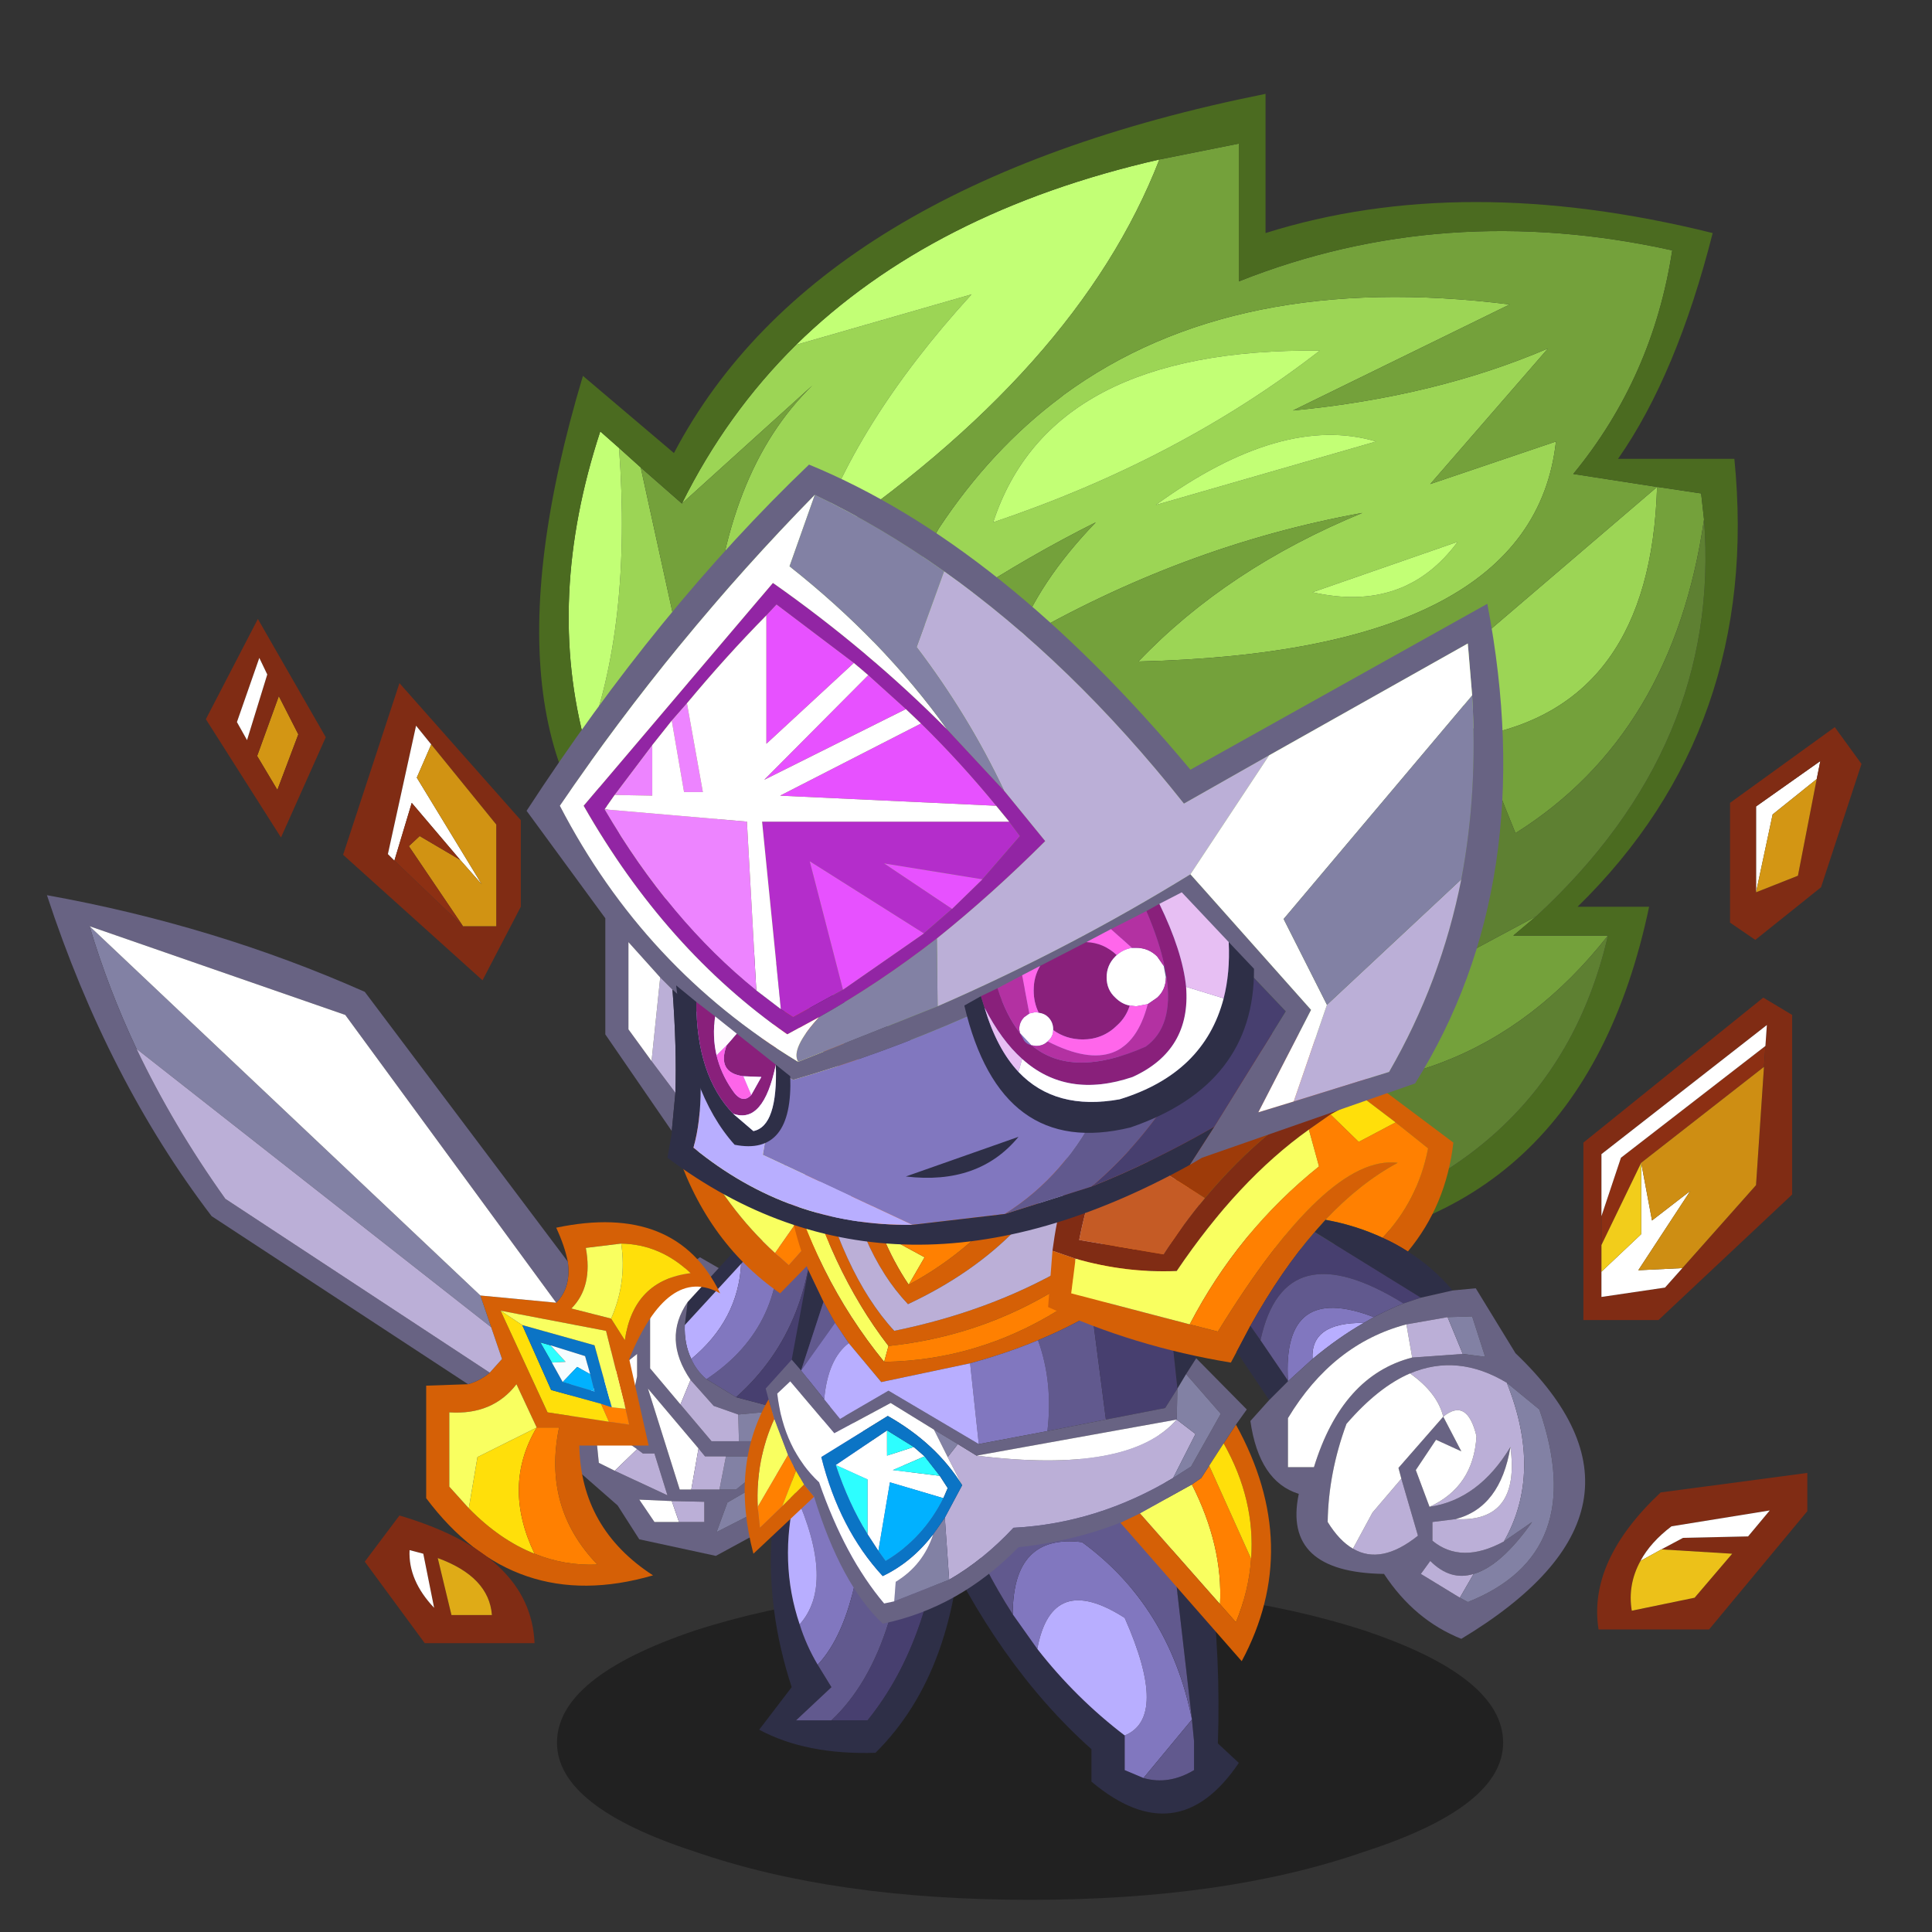 <svg xmlns:ffdec="https://www.free-decompiler.com/flash" xmlns:xlink="http://www.w3.org/1999/xlink" ffdec:objectType="frame" height="90" width="90" xmlns="http://www.w3.org/2000/svg"><rect width="100%" height="100%" fill="#333333" stroke="none"/><use ffdec:characterId="35" height="125.2" transform="matrix(.673 0 0 .672 1.211 4.372)" width="127.05" xlink:href="#a"/><defs><g id="a" transform="translate(-1.8 -6.5)"><use ffdec:characterId="1" height="9.8" transform="matrix(1.18 0 0 2.223 38.555 109.907)" width="55.5" xlink:href="#b"/><use ffdec:characterId="3" height="80.2" transform="translate(37.3 6.5)" width="83" xlink:href="#c"/><use ffdec:characterId="5" height="25.3" transform="translate(52.55 96.2)" width="14.05" xlink:href="#d"/><use ffdec:characterId="7" height="27.6" transform="translate(64.6 98.1)" width="21.15" xlink:href="#e"/><use ffdec:characterId="9" height="38.85" transform="translate(39.5 69)" width="25.1" xlink:href="#f"/><use ffdec:characterId="11" height="37.4" transform="translate(51.55 77.75)" width="36.45" xlink:href="#g"/><use ffdec:characterId="13" height="47.85" transform="translate(3.25 62.05)" width="46.6" xlink:href="#h"/><use ffdec:characterId="26" height="71.55" transform="translate(14.25 42.9)" width="114.6" xlink:href="#i"/><use ffdec:characterId="28" height="42" transform="translate(72.55 71.6)" width="37.15" xlink:href="#j"/><use ffdec:characterId="34" height="54.1" transform="translate(36.45 32.2)" width="67.6" xlink:href="#k"/></g><g id="r" fill-rule="evenodd"><path d="m17.8 17.4 12.15-3.5q-8.2 9-10.95 17.55l-7.05 6.7q.85-12 7-17.95L9.9 28.4q3.1-6.25 7.9-11m18.3 3.65.25-.2q11.8-8.65 30.85-6.25l-15 7.35q9.85-.95 17.65-4.3l-8.15 9.4 8.7-2.95q-1.6 14.6-28.9 15.25 6.15-6.45 15.5-10.3Q44.55 31.3 33.05 38q1.5-4.15 5.5-8.3-9.35 4.7-17.15 11.25l6.3-10.85q3.6-5.45 8.4-9.05m-22.65 37.5-3.85-2.2-1.9-1.25q-3.05-4.8-4.45-9.9 3.2-8.25 2.3-20.65l1.5 1.35 5.1 23.3v.15q.45 4.35 1.3 9.2M42.7 28.5l15.25-4.4q-6.5-1.95-15.25 4.4M62 42.9l-.3-2.2 15.7-13.45q-.45 15.15-12.5 17.3l-1.2-2.9L62 42.9M31.45 29.7q12.9-4.35 22.6-11.9-18.65-.2-22.6 11.9m22.1 4.85q6.4 1.45 10.05-3.5l-10.05 3.5" fill="#9cd555"/><path d="M19 31.45q2.75-8.55 10.95-17.55L17.8 17.4q9.4-9.25 25.15-12.85Q37.3 19.15 19 31.45M3.25 45.2q-2.8-10.2 1-21.8l1.3 1.15q.9 12.4-2.3 20.65M42.7 28.5q8.75-6.35 15.25-4.4L42.7 28.5m-11.25 1.2q3.95-12.1 22.6-11.9-9.7 7.55-22.6 11.9m22.1 4.85 10.05-3.5q-3.65 4.95-10.05 3.5" fill="#c2ff75"/><path d="m9.9 28.4 9.05-8.2q-6.15 5.95-7 17.95l7.05-6.7q18.3-12.3 23.95-26.9l5.5-1.1V13q14.2-5.65 30-2.15-1.35 8.8-6.85 15.5l5.8.9h.05l3 .45.2 1.8Q78.5 44.4 67.6 51.25l-2.7-6.7q12.05-2.15 12.5-17.3L61.7 40.7l.3 2.2-33.25 24.4-15.3-8.75q-.85-4.85-1.3-9.2v-.15l-5.1-23.3 2.85 2.5m26.2-7.35q-4.8 3.6-8.4 9.05l-6.3 10.85q7.8-6.55 17.15-11.25-4 4.15-5.5 8.3 11.5-6.7 23.95-8.95-9.35 3.85-15.5 10.3 27.3-.65 28.9-15.25l-8.7 2.95 8.15-9.4q-7.8 3.35-17.65 4.3l15-7.35q-19.05-2.4-30.85 6.25l-.25.2M69.05 57l-1.6 1.35H74Q64.15 70.9 47.8 68.4L69.05 57" fill="#74a13b"/><path d="M17.8 17.4q-4.8 4.75-7.9 11l-2.85-2.5-1.5-1.35-1.3-1.15q-3.8 11.6-1 21.8 1.4 5.1 4.45 9.9-12.5-9.35-4.65-35.55l6.3 5.35Q19.15 6.25 50.3 0v9.65q13.65-4.3 30.95 0-2.5 9.85-6.55 15.65h8.05Q84.6 43.9 71.9 56.35h4.95q-4.7 22.35-25.6 23.85l-1.2-.7q20-4.05 23.95-21.15h-6.55l1.6-1.35q12.8-11.85 11.6-27.5l-.2-1.8-3-.45h-.05l-5.8-.9q5.5-6.7 6.85-15.5-15.8-3.5-30 2.15V3.45l-5.5 1.1Q27.2 8.15 17.8 17.4" fill="#4b6b20"/><path d="m50.05 79.5-21.3-12.2L62 42.9l1.7-1.25 1.2 2.9 2.7 6.7Q78.5 44.4 80.65 29.5q1.2 15.65-11.6 27.5L47.8 68.4Q64.15 70.9 74 58.35q-3.95 17.1-23.95 21.15" fill="#5e8032"/></g><g id="s" fill-rule="evenodd"><path d="M4.05 19.2 5 20.75l-2.45 2.3H7.5q4.6-5.7 5.25-15.3l1.3 1.1q-.3 10.8-6 16.45-4.8.15-8.05-1.6l2.25-2.95Q-1.2 10.2 3.6 0L5 1.15q-1.8 3.2-2.5 6.2-1.15 4.75.3 9.05.45 1.45 1.25 2.8" fill="#2e2f47"/><path d="M7.4 3.2q.25 12.15-3.35 16-.8-1.35-1.25-2.8 2.5-2.8-.3-9.05.7-3 2.5-6.2L7.4 3.2" fill="#8177bf"/><path d="M5 23.05q5.2-4.9 5.4-17.3l2.35 2q-.65 9.6-5.25 15.3H5" fill="#473f6f"/><path d="m7.4 3.2 3 2.55q-.2 12.4-5.4 17.3H2.55L5 20.75l-.95-1.55q3.6-3.85 3.35-16" fill="#61598e"/><path d="M2.5 7.35q2.8 6.25.3 9.05-1.45-4.3-.3-9.05" fill="#b8aeff"/></g><g id="t" fill-rule="evenodd"><path d="m15.55.6 1.3-.6q3.25 11 2.85 22.75l1.45 1.35q-4.25 6.3-10.2 1.3v-2.25Q4.4 17.3 0 7.6l1.95-.85q1.45 3.8 3.55 7.05l1.7 2.4q2.65 3.4 6.05 6v2.4l1.3.55q1.75.5 3.5-.55v-2l-.15-1.55L15.55.6" fill="#2e2f47"/><path d="m14.55 25.15-1.3-.55v-2.4q3.05-1.25 0-8.15Q8.2 10.8 7.2 16.2l-1.7-2.4q0-5.6 4.8-5 6 4.4 7.6 12.25v.05l-3.35 4.05" fill="#8177bf"/><path d="M1.95 6.75 15.55.6l2.35 20.45.15 1.55v2q-1.75 1.05-3.5.55l3.35-4.05v-.05Q16.3 13.2 10.3 8.8q-4.8-.6-4.8 5-2.1-3.25-3.55-7.05" fill="#61598e"/><path d="M13.25 22.2q-3.4-2.6-6.05-6 1-5.4 6.05-2.15 3.05 6.9 0 8.15" fill="#b8aeff"/></g><g id="u" fill-rule="evenodd"><path d="m15.75 14.35-1.4 1.5-2.55 2.75-3.9 4.25.2-1.6 1.05-1.15 1.1-1.2L14 14.8l1.75-.45" fill="#2e2f47"/><path d="m14.35 15.85 1.4-1.5 1.05-.15q.25 8.65-5.35 13.65L9.4 26.6q5.65-3.75 4.95-10.75" fill="#61598e"/><path d="m7.9 22.85 3.9-4.25q-.2 3.9-3.45 6.6-.5-1.05-.45-2.35" fill="#b8aeff"/><path d="m10.25 18.9-1.1 1.2-.6-.65L5.5 21.5v4.35l2.1 2.5 2.15 2.55h3.85l1.25-2.15 1.1-1.5-.85 8.85-5.05 2.75-5.3-1.15-1.5-2.35L0 32.5v-6.15l4.6-2.85.7-2.8 3.65-2.55 1.3.75M8.1 21.25l-.2 1.6q-.05 1.3.45 2.35.35.8 1.05 1.4l2.05 1.25 3.4.9-3.25.3-1.7-.6-1.6-1.8q-1.95-2.85-.2-5.4m2.2 13h1.15l2.85-2.3h-5l-.45-.55-3.5-4.15 2.2 7h2.75M4.6 26.4v-1.55l-3.4 2.7 2.95 1 .45-2.15m-1.55 6.55 3.65 1.7-.9-2.9H5l-.4-.3-2.95-2.05.3 3 1.1.55M7.5 36.5h1.75v-1.4L7 35.05l-2.25-.1L5.8 36.5h1.7m6.8-1.45v-1.9l-3.45 2-.75 2.05 4.2-2.15" fill="#686383"/><path d="M9.15 20.1 8.1 21.25q-1.75 2.55.2 5.4l-.7 1.7-2.1-2.5V21.5l3.05-2.05.6.65m-.8 14.15h-.8l-2.2-7 3.5 4.15-.5 2.85M4.6 26.4l-.45 2.15-2.95-1 3.4-2.7v1.55m0 5.05-1.55 1.5-1.1-.55-.3-3 2.95 2.05m2.4 3.6.5 1.45H5.8l-1.05-1.55 2.25.1" fill="#fff"/><path d="m11.8 18.6 2.55-2.75q.7 7-4.95 10.75-.7-.6-1.05-1.4 3.25-2.7 3.45-6.6" fill="#8177bf"/><path d="M11.45 27.85q5.6-5 5.35-13.65 4.95-.65 6.4 3.15l-7.25 9.9-1.1 1.5-3.4-.9" fill="#473f6f"/><path d="M14.85 28.75 13.6 30.9h-1.95l-.05-1.85 3.25-.3m-4.1 3.2h3.55l-2.85 2.3H10.3l.45-2.3m3.55 3.1-4.2 2.15.75-2.05 3.45-2v1.9" fill="#8281a4"/><path d="M11.65 30.9h-1.9L7.6 28.35l.7-1.7 1.6 1.8 1.7.6.05 1.85m-1.35 3.35H8.35l.5-2.85.45.55h1.45l-.45 2.3m-7.25-1.3 1.55-1.5.4.3h.8l.9 2.9-3.65-1.7M7 35.05l2.25.05v1.4H7.5L7 35.05" fill="#bbafd7"/><path d="m14.15 17.85.95.85 8.05-9.1-1.9-1.9-5.65-5.75-7.05 8.4q2.25 4.45 5.6 7.5m-7-7.65L15.7 0l9.4 9.8-10.6 10.85Q9.25 17 7.15 10.2" fill="#d56006"/><path d="m21.25 7.7-7.1 10.15q-3.35-3.05-5.6-7.5l7.05-8.4 5.65 5.75" fill="#f9ff60"/><path d="m21.25 7.7 1.9 1.9-8.05 9.1-.95-.85 7.1-10.15" fill="#ff8001"/></g><g id="v" fill-rule="evenodd"><path d="m2.75 2.8 1.1-.35q1.95 7.7 6.1 13.1l-.3 1.1Q4.8 10.7 2.75 2.8M32.9 33.45l-5.55-6.3 3.6-2q2.15 4.25 1.95 8.3M9.5 7.8l2.95 1.6-1.1 1.9Q10.3 9.75 9.5 7.8M3 23.1.9 26.7q-.15-3.25 1.15-6.1L3 23.1" fill="#f9ff60"/><path d="m3.85 2.45.85-.25q2 8.35 5.65 12.3 13.2-2.7 20.9-12.1-8.6 11.8-21.3 13.15-4.15-5.4-6.1-13.1M6.6 1.7l1.1-.25Q8.35 5 9.5 7.8q.8 1.95 1.85 3.5 6.7-3.6 10.5-11.2l1.45.1q-2.95 8.2-12 12.45Q7.75 8.9 6.6 1.7m25.45 1.1q-.65 2.95-2.35 5.4l-.75.95q-1.9 2.35-4.9 4.15-1.7 1-3.75 1.85-2.15.9-4.7 1.6l-6.15 1.3-2.25-2.7-.95-1.4-.8-1.45-1.05-2.2Q3 6.8 2.75 2.8q2.05 7.9 6.9 13.85 12.85-.2 22.4-13.85M34 21q4.65 8.45.4 16.4L26 27.8l1.35-.65 5.55 6.3L34 34.7q.9-2.2 1.05-4.4.3-4.1-1.9-8L34 21M4.8 26 .6 29.95q-1.6-6.1 1.05-10.7l.4 1.35Q.75 23.45.9 26.7l.15 1.45 1.55-1.5 1.5-1.5.7.85" fill="#d56006"/><path d="m29.7 8.2 1.55 8.2-.7 1.1-.6 1-1-9.35.75-.95M3.25 16.5l1.15-6.2 1.05 2.2-1.55 4.75-.65-.75" fill="#2e2f47"/><path d="m4.7 2.2 1.9-.5q1.15 7.2 4.7 10.95Q20.35 8.4 23.3.2q4.4.5 7.95 2.2-7.7 9.4-20.9 12.1Q6.7 10.55 4.7 2.2m25.2 18.45 1.3 1-1.55 3.05q-5.25 3.15-11.05 3.45-2.1 2.25-4.45 3.6l-.3-4.3 1.2-2.25-1-1.95.7-.9 1.3.8q10.55 1.3 13.85-2.5" fill="#bbafd7"/><path d="M7.7 1.45Q15.55-.4 21.85.1q-3.8 7.6-10.5 11.2l1.1-1.9L9.5 7.8Q8.35 5 7.7 1.45m23.55.95.8.4Q22.5 16.45 9.65 16.65l.3-1.1q12.7-1.35 21.3-13.15m3.8 27.9q-.15 2.2-1.05 4.4l-1.1-1.25q.2-4.05-1.95-8.3l.65-.45.55-.85 2.9 6.45M2.6 26.65l-1.55 1.5L.9 26.7 3 23.1l.55 1.1-.95 2.45" fill="#ff8001"/><path d="m25 20.65-4.05.8q.4-3.4-.65-6.3 2.05-.85 3.75-1.85l.95 7.35M5.45 12.5l.8 1.45-2.35 3.3 1.55-4.75" fill="#61598e"/><path d="m20.95 21.45-4.75.9-.6-5.6q2.55-.7 4.7-1.6 1.05 2.9.65 6.3M5.5 19.25l-1.6-2 2.35-3.3.95 1.4q-1.45 1.1-1.7 3.9" fill="#8177bf"/><path d="m28.95 9.15 1 9.35-.85 1.35-4.1.8-.95-7.35q3-1.8 4.9-4.15" fill="#473f6f"/><path d="m31.25 16.4 3.5 3.55L34 21l-.85 1.3-1 1.55-.55.85-.65.45-3.6 2-1.35.65q-3.35 1.3-7.05 1.7-4.1 4.2-9.4 5.3-2.9-2.75-4.75-8.8l-.7-.85-.55-.95L3 23.1l-.95-2.5-.4-1.35-.2-.75 1.8-2 .65.75 1.6 2 1.1 1.35 3.35-1.95 6.25 3.7 4.75-.9 4.05-.8 4.1-.8.85-1.35-.05 2.15-13.85 2.5-1.3-.8-1.65-1-3-1.85-3.9 2.1L3.15 18l-.9.85Q2.7 22.7 5.15 25q1.8 5.2 4.5 8.4l.7-.15 3.8-1.5q2.35-1.35 4.45-3.6 5.8-.3 11.05-3.45l1.25-.8 2.05-3.65-2.4-2.75.7-1.1" fill="#686383"/><path d="M33.15 22.3q2.2 3.9 1.9 8l-2.9-6.45 1-1.55M2.6 26.65l.95-2.45.55.95-1.5 1.5" fill="#ffdf0a"/><path d="m29.95 18.5.6-1 2.4 2.75-2.05 3.65-1.25.8 1.55-3.05-1.3-1 .05-2.15M13.1 21.35l1.65 1-.7.9-.95-1.9m.75 6.1.3 4.3-3.8 1.5.1-1.35q1.9-1.15 2.6-3.3l.8-1.15" fill="#8281a4"/><path d="m16.05 23.15 13.85-2.5q-3.3 3.8-13.85 2.5M8.5 28.6v-3.8l-2.2-1 3.55-2.4v1.75l1.85-.6.75.65-2.2.95 3.25.4.55.85-.3.7-3.7-1.1-.8 4.75-.75-1.15m5.55-5.35 1 1.95q-1.8-2.9-5.15-4.8l-4.6 2.85q1.25 5 4.25 8.25 2-.95 3.5-2.9-.7 2.15-2.6 3.3l-.1 1.35-.7.15q-2.7-3.2-4.5-8.4-2.45-2.3-2.9-6.15l.9-.85 3.05 3.6 3.9-2.1 3 1.85.95 1.9" fill="#fff"/><path d="m6.3 23.8 2.2 1v3.8q-1.3-2.1-2.2-4.8m7.2.75-3.25-.4 2.2-.95 1.05 1.35m-1.8-2-1.85.6V21.4l1.85 1.15" fill="#2dfeff"/><path d="m8.5 28.6.75 1.15.5.7q2.6-1.55 4-4.35l.3-.7-.55-.85-1.05-1.35-.75-.65-1.85-1.15-3.55 2.4q.9 2.7 2.2 4.8m6.55-3.4-1.2 2.25-.8 1.15q-1.5 1.95-3.5 2.9-3-3.25-4.25-8.25l4.6-2.85q3.35 1.9 5.15 4.8" fill="#0b74c5"/><path d="m16.2 22.35-6.25-3.7L6.6 20.6l-1.1-1.35q.25-2.8 1.7-3.9l2.25 2.7 6.15-1.3.6 5.6" fill="#b8aeff"/><path d="m9.25 29.75.8-4.75 3.7 1.1q-1.4 2.8-4 4.35l-.5-.7" fill="#01b1ff"/></g><g id="w" fill-rule="evenodd"><path d="m30.75 29.95-.75-2.2 5.25.5q1.05-1.05.8-2.85-.2-1.05-.8-2.35 8.3-1.75 11.35 4.55-3.6-2-6.3 4.55l1.35 6h-4.8q.1 5.75 5.1 9-9.6 2.8-15.7-5.35V34l2.9-.1q.85-.25 1.5-.8l.85-.95-.75-2.2m9-5.8-2.45.3q.5 2.7-1 4.2l2.75.7.95 1.5q.6-4.15 4.55-4.65-2.1-2-4.8-2.05m.3 11.45-1.35-5.4-7.3-1.4 3.25 7.05 4.25.65 1.4.2-.25-1.1m-6.3 10.05q2.1.85 4.35.75-3.8-3.95-2.65-9.5H33.9l-1.4-3q-1.65 2.15-4.65 1.95V41l1.35 1.5q2.15 2.2 4.55 3.15" fill="#d56006"/><path d="M39.05 29.35q1.1-2.5.7-5.2 2.7.05 4.8 2.05-3.95.5-4.55 4.65l-.95-1.5m-7.65-.55 1.5 1 2 4.5 3.45.95.55 1.25-4.25-.65-3.25-7.05m2.35 16.85q-2.4-.95-4.55-3.15l.6-3.55 4.1-2.05q-2.4 4.05-.15 8.75" fill="#ffdf0a"/><path d="m39.1 35.5.95.1.25 1.1-1.4-.2-.55-1.25.75.25m-5.2 1.4h1.55q-1.15 5.55 2.65 9.5-2.25.1-4.35-.75-2.25-4.7.15-8.75" fill="#ff8001"/><path d="M6.2 10.65Q4.25 6.5 2.95 2.15L30 27.75l.75 2.2L6.2 10.65" fill="#8281a4"/><path d="M2.95 2.15q1.3 4.35 3.25 8.5 2.55 5.35 6.15 10.4l18.3 12.05q-.65.55-1.5.8L11.4 22.25Q4.2 12.8 0 0q11.65 2.1 22 6.7l14.05 18.7q.25 1.8-.8 2.85L20.65 8.3 2.95 2.15" fill="#686383"/><path d="m6.2 10.65 24.55 19.3.75 2.2-.85.95-18.3-12.05Q8.75 16 6.2 10.65" fill="#bbafd7"/><path d="m34.95 32.4-.8-1.4.7.2 1.05 1.15-.95.05" fill="#2dfeff"/><path d="m34.85 31.2-.7-.2.8 1.4.75 1.35 2.2.65-.3-1.2-.35-1.25-2.4-.75m-1.95-1.4 5 1.4 1.2 4.3-.75-.25-3.45-.95-2-4.5" fill="#0b74c5"/><path d="m39.05 29.35-2.75-.7q1.5-1.5 1-4.2l2.45-.3q.4 2.7-.7 5.2m.05 6.15-1.2-4.3-5-1.4-1.5-1 7.3 1.4 1.35 5.4-.95-.1m-9.9 7L27.85 41v-5.15q3 .2 4.65-1.95l1.4 3-4.1 2.05-.6 3.55" fill="#f9ff60"/><path d="m34.95 32.4.95-.05-1.05-1.15 2.4.75.35 1.25-.9-.5-1 1.05-.75-1.35" fill="#f6fdff"/><path d="M30 27.75 2.95 2.15l17.7 6.15 14.6 19.95-5.25-.5" fill="#fff"/><path d="m37.6 33.2.3 1.2-2.2-.65 1-1.05.9.5" fill="#01b1ff"/></g><g id="i"><use ffdec:characterId="15" height="14.75" transform="translate(105.5 7.5)" width="9.1" xlink:href="#l"/><use ffdec:characterId="17" height="22.35" transform="translate(95.35 26.25)" width="14.45" xlink:href="#m"/><use ffdec:characterId="19" height="10.85" transform="translate(96.3 59.2)" width="14.55" xlink:href="#n"/><use ffdec:characterId="21" height="15.15" width="8.3" xlink:href="#o"/><use ffdec:characterId="23" height="20.6" transform="translate(9.5 4.45)" width="12.3" xlink:href="#p"/><use ffdec:characterId="25" height="8.85" transform="translate(11 62.15)" width="11.75" xlink:href="#q"/></g><g id="x" fill-rule="evenodd"><path d="M6 3.6 2.95 6.05l-1.15 5.4V5.5l4.45-3.15L6 3.6" fill="#fff"/><path d="m6 3.6.25-1.25L1.8 5.5v5.95l2.9-1.15L6 3.6M7.25 0 9.1 2.55 6.3 11.1l-4.55 3.65L0 13.55v-8.3L7.25 0" fill="#802c14"/><path d="m1.8 11.45 1.15-5.4L6 3.6l-1.3 6.7-2.9 1.15" fill="#d39614"/></g><g id="y" fill-rule="evenodd"><path d="M1.25 15.15 2.6 11.1l10-7.75-.1 1.45L4 11.45l-2.75 5.7v-2" fill="#8c2f13"/><path d="m12.45 0 2 1.2v12.45l-9.25 8.7H0v-12.3L12.45 0m.15 3.35.1-1.45-11.45 8.95v9.9l4.4-.65 1.2-1.35 5.1-5.75.55-8.2.1-1.45" fill="#802c14"/><path d="M1.25 15.15v-4.3L12.7 1.9l-.1 1.45-10 7.75-1.35 4.05m5.6 3.6-1.2 1.35-4.4.65V19L4 16.4v-4.95l.75 4L7.4 13.4l-3.6 5.5 3.05-.15" fill="#fff"/><path d="m12.5 4.8-.55 8.2-5.1 5.75-3.05.15 3.6-5.5-2.65 2.05-.75-4 8.5-6.65" fill="#ce8e13"/><path d="M1.25 19v-1.85L4 11.45v4.95L1.25 19" fill="#f2cd1b"/></g><g id="z" fill-rule="evenodd"><path d="m4.45 5.3 1.5-.8 4.5-.1 1.5-1.8-6.8 1.1Q3.7 4.8 3 6.1q-.9 1.65-.6 3.45l4.35-.9 2.6-3.05-4.9-.3m10.1-2.65-6.8 8.2H.1q-.75-4.75 4.3-9.5L14.55 0v2.65" fill="#802c14"/><path d="M3 6.1q.7-1.3 2.15-2.4l6.8-1.1-1.5 1.8-4.5.1-1.5.8L3 6.1" fill="#fff"/><path d="m3 6.1 1.45-.8 4.9.3-2.6 3.05-4.35.9q-.3-1.8.6-3.45" fill="#ecc119"/></g><g id="A" fill-rule="evenodd"><path d="m3.55 9.5 1.5-4.15L6.4 8l-1.45 3.85-1.4-2.35" fill="#d39614"/><path d="m3.55 9.5 1.4 2.35L6.4 8 5.05 5.35 3.55 9.5m.7-5.65L3.7 2.7 2.15 7.15l.7 1.25 1.4-4.55M3.6 0l4.7 8.2-3.1 6.95L0 6.95 3.6 0" fill="#802c14"/><path d="M4.25 3.85 2.85 8.4l-.7-1.25L3.7 2.7l.55 1.15" fill="#fff"/></g><g id="B" fill-rule="evenodd"><path d="m6.1 4.25-1.05-1.3-1.95 8.9.45.45 4.75 4.55h2.3V9.8L6.1 4.25M3.9 0l8.4 9.5v6l-2.65 5.1L0 11.9 3.9 0" fill="#802c14"/><path d="m3.55 12.3-.45-.45 1.95-8.9 1.05 1.3-1 2.3 4.5 7.4-1.5-1.7L4.75 8.3l-1.2 4" fill="#fff"/><path d="m6.1 4.25 4.5 5.55v7.05H8.3L4.55 11.3l.75-.7 2.8 1.65 1.5 1.7-4.5-7.4 1-2.3" fill="#d19313"/><path d="M8.3 16.85 3.55 12.3l1.2-4 3.35 3.95-2.8-1.65-.75.7 3.75 5.55" fill="#8d3013"/></g><g id="C" fill-rule="evenodd"><path d="M0 3.2 2.4 0q9.1 2.7 9.35 8.85h-7.6L0 3.2m8.8 3.7q-.2-2.65-3.75-3.95L6 6.9h2.8M4.05 2.65 3.1 2.4q-.1 2.1 1.7 4l-.75-3.75" fill="#802c14"/><path d="M8.8 6.9H6l-.95-3.95Q8.6 4.25 8.8 6.9" fill="#dfab17"/><path d="M4.05 2.65 4.8 6.4Q3 4.5 3.1 2.4l.95.25" fill="#fff"/></g><g id="D" fill-rule="evenodd"><path d="M10.85 11.45q4.25-5.1 9.65-8L17.75 1.3Q8.6.4 4.55 7.45q-1.6 2.8-2.4 6.9l5.85 1q1.35-2.1 2.85-3.9m8.7-5.8-1.5 1.05q-4.9 3.5-9.15 9.8-3.55.15-7-.85L.3 15.1Q2.4-1.05 18 .1l5.05 3.75q-.65.25-1.3.6l-2.2 1.2" fill="#802c14"/><path d="m9.8 20.2 1.95.5Q19.3 8.4 24.2 9q-2.6 1.4-5 3.95l-.75.85q-2.3 2.65-4.45 6.5l-.95 1.8-.4.75Q5.95 21.75 0 19l.3-3.9 1.6.55-.3 2.4 8.2 2.15m13.35-6Q25.6 11.6 26.3 8l-2.25-1.8-2.3-1.75q.65-.35 1.3-.6l5 3.75q-.5 4.35-3.15 7.55-.85-.55-1.75-.95" fill="#d56006"/><path d="M4.55 7.45Q8.6.4 17.75 1.3l2.75 2.15q-5.4 2.9-9.65 8l-6.3-4" fill="#9e3b09"/><path d="M24.05 6.2 21.5 7.55l-1.95-1.9 2.2-1.2 2.3 1.75" fill="#ffdf0a"/><path d="M10.85 11.45q-1.5 1.8-2.85 3.9l-5.85-1q.8-4.1 2.4-6.9l6.3 4" fill="#c55b25"/><path d="m18.05 6.7.7 2.55q-5.6 4.5-8.95 10.95l-8.2-2.15.3-2.4q3.45 1 7 .85 4.25-6.3 9.15-9.8" fill="#f9ff60"/><path d="m18.05 6.7 1.5-1.05 1.95 1.9 2.55-1.35L26.3 8q-.7 3.6-3.15 6.2-1.8-.85-3.95-1.25 2.4-2.55 5-3.95-4.9-.6-12.45 11.7l-1.95-.5q3.35-6.45 8.95-10.95l-.7-2.55" fill="#ff8001"/><path d="M19.2 12.95q2.15.4 3.95 1.25.9.4 1.75.95 1.75 1.1 3.1 2.7l-2.2.5-7.35-4.55.75-.85m-3.9 12.5-2.25-3.35.95-1.8.7 1 1.9 2.8v.05l-1.3 1.3" fill="#2e2f47"/><path d="M24.6 18.75q-8.25-5.1-9.9 2.55l-.7-1q2.15-3.85 4.45-6.5l7.35 4.55-1.2.4" fill="#473f6f"/><path d="M21.85 20.1q-1.75 1-3.55 2.5-.15-2.55 3.55-2.5" fill="#b8aeff"/><path d="M16.6 24.1q-.4-6.85 5.95-4.4l-.7.4q-3.7-.05-3.55 2.5l-1.7 1.55v-.05" fill="#8177bf"/><path d="m28 17.85 1.6-.15 2.75 4.5Q43.6 32.95 28.6 42q-3.25-1.3-5.35-4.5-7.05-.1-5.9-5.55Q14.6 31.1 14 26.9l1.3-1.45 1.3-1.3 1.7-1.55q1.8-1.5 3.55-2.5l.7-.4q1.05-.55 2.05-.95l1.2-.4 2.2-.5m.7 4.4 1.55.2-.9-2.8-1.7.05-2.85.5q-5.1 1.35-8.2 6.5v3.4h1.8q1.95-6.35 6.8-7.6l3.5-.25m-.2 16.9.55.3Q37.45 36.1 34 26.1l-2.25-1.85q-3.4-2.05-6.7-.65-2.2.95-4.4 3.5-1.25 3.4-1.3 6.8.8 1.3 1.75 1.85 1.95 1.15 4.5-.9l-1.15-3.95-.2-.75 3.1-3.55L28.6 29l-1.75-.8-1.4 2.1.95 2.55q3.4-.5 5.6-4.15-.7 4.2-3.8 5l-1.6.2v1.3q2 1.65 4.95.05l1.95-1.35q-2.15 3.05-4.05 3.6-1.6.5-3-.9l-.65.9 2.7 1.65" fill="#686383"/><path d="m28.7 22.25-3.5.25-.4-2.3 2.85-.5 1.05 2.55m-.2 16.9-2.7-1.65.65-.9q1.4 1.4 3 .9l-.95 1.65m3.05-3.9q-2.95 1.6-4.95-.05v-1.3l1.6-.2q4.5.25 3.8-5-2.2 3.65-5.6 4.15 3.05-1.4 3.25-4.9-.65-2.7-2.3-1.35-.4-1.65-2.3-3 3.3-1.4 6.7.65 2.5 6.25-.2 11m-7.1-4.35 1.15 3.95q-2.55 2.05-4.5.9l1.35-2.5 2-2.35" fill="#bbafd7"/><path d="M25.2 22.5q-4.85 1.25-6.8 7.6h-1.8v-3.4q3.1-5.15 8.2-6.5l.4 2.3m3 11.2q3.1-.8 3.8-5 .7 5.25-3.8 5m-1.8-.85-.95-2.55 1.4-2.1 1.75.8-1.25-2.4-3.1 3.55.2.75-2 2.35-1.35 2.5q-.95-.55-1.75-1.85.05-3.4 1.3-6.8 2.2-2.55 4.4-3.5 1.9 1.35 2.3 3 1.65-1.35 2.3 1.35-.2 3.5-3.25 4.9" fill="#fff"/><path d="m27.65 19.7 1.7-.05.9 2.8-1.55-.2-1.05-2.55m4.1 4.55L34 26.1q3.45 10-4.95 13.35l-.55-.3.95-1.65q1.9-.55 4.05-3.6l-1.95 1.35q2.7-4.75.2-11" fill="#8281a4"/><path d="M24.6 18.75q-1 .4-2.05.95-6.35-2.45-5.95 4.4l-1.9-2.8q1.65-7.65 9.9-2.55" fill="#61598e"/></g><g id="E" fill-rule="evenodd"><path d="m33.4 24.75.75 1-2.6 3-6.8-1.1 4.7 3.15-1.95 1.7-7.9-5 2.3 8.9-3.45 1.9-.85-.55-1.3-13h17.1" fill="#b42dcb"/><path d="m31.55 28.75 2.6-3-.75-1-.9-1.1q-2.5-3.05-5.2-5.7l-1.05-1-2.6-2.35-1-.85L17.3 9.7l-.7.75q-2.85 2.9-5.5 6.1l-1.05 1.2-1.35 1.7-2.6 3.45-.7 1q4.5 7.7 10.5 12.55l1.7 1.3.85.55 3.45-1.9 5.6-3.9 1.95-1.7 2.1-2.05m1.5-6.15 2.85 3.5q-3.7 3.7-7.5 6.75-4.05 3.15-8.15 5.45l-2.2 1.2q-8.4-5.85-14.1-15.85L17.05 8.2q6.6 4.65 12.05 10.15l.05.05 3.9 4.2" fill="#9225a4"/><path d="m45.95 28.4 8.35 9.4-3.65 7.1 2.45-.75 6.6-2.05q3.6-6.25 5-13.35 1.15-6.05.75-12.75l-.3-3.6-13.75 7.75-5.9 3.35q-7.8-9.85-16.6-16.1-4.35-3.1-8.95-5.3Q10.2 12.05 2.3 23.65q5.85 11.3 16.5 17.75l9.65-3.85q9.15-4 17.5-9.15m-36.7 7.15-2.2-2.45v6.05l1.6 2.2 1.65 2.2-.25 2.65-4.6-6.7v-8.05L0 24Q9.1 10 19.55 0q13.35 5.5 26.4 21.15L66.5 9.65q3.7 19.35-5 33.25l-14.75 5.15-.85.5 1.7-2.65 4.95-8-3.6-3.8-3.6-3.85-2.8 1.75q-11.95 7.15-24.1 10.65l-1.1-.6-5.8-4.3-1.45-1.35-.85-.85" fill="#686383"/><path d="m51.4 20.15-5.45 8.25q-8.35 5.15-17.5 9.15l-.05-4.7q3.8-3.05 7.5-6.75l-2.85-3.5Q30.6 17.4 27 12.65l1.9-5.25q8.8 6.25 16.6 16.1l5.9-3.35m1.7 24 2.3-6.7 9.3-8.7q-1.4 7.1-5 13.35l-6.6 2.05m-43.85-8.6.85.85q.3 4.05.2 7.15l-1.65-2.2.6-5.8" fill="#bbafd7"/><path d="M33.4 24.75H16.3l1.3 13-1.7-1.3-.65-11.7-9.85-.85.7-1 2.6.05v-3.5l1.35-1.7.85 4.95h1.3l-1.1-6.15q2.65-3.2 5.5-6.1v8.9l6.05-5.6 1 .85-7.2 7.25 9.8-4.9 1.05 1-9.75 5 14.95.7.9 1.1m12.55 3.65 5.45-8.25 13.75-7.75.3 3.6L52.4 31.5l3 5.95-2.3 6.7-2.45.75 3.65-7.1-8.35-9.4m-26-26.3L18.2 7.05q6.5 5.15 10.9 11.3-5.45-5.5-12.05-10.15L3.95 23.65q5.7 10 14.1 15.85l2.2-1.2q-2 2.2-1.45 3.1Q8.15 34.95 2.3 23.65q7.9-11.6 17.65-21.55M8.65 41.35l-1.6-2.2V33.1l2.2 2.45-.6 5.8" fill="#fff"/><path d="m55.4 37.45-3-5.95L65.45 16q.4 6.7-.75 12.75l-9.3 8.7M28.9 7.4 27 12.65q3.6 4.75 6.05 9.95l-3.9-4.2-.05-.05q-4.4-6.15-10.9-11.3l1.75-4.95q4.6 2.2 8.95 5.3m-.5 25.45.05 4.7-9.65 3.85q-.55-.9 1.45-3.1 4.1-2.3 8.15-5.45" fill="#8281a4"/><path d="m21.9 36.4-2.3-8.9 7.9 5-5.6 3.9m7.55-5.6-4.7-3.15 6.8 1.1-2.1 2.05M16.6 10.45l.7-.75 5.35 4.05-6.05 5.6v-8.9m7.05 4.15 2.6 2.35-9.8 4.9 7.2-7.25m3.65 3.35q2.7 2.65 5.2 5.7l-14.95-.7 9.75-5" fill="#e751ff"/><path d="M8.7 19.45v3.5l-2.6-.05 2.6-3.45M5.4 23.9l9.85.85.65 11.7Q9.9 31.6 5.4 23.9m4.65-6.15 1.05-1.2 1.1 6.15h-1.3l-.85-4.95" fill="#ed84ff"/><path d="m17.35 42.05 1.1.6Q30.6 39.15 42.55 32q-.9 14.6-9.45 19.95l-6.4.75-10.35-4.85 1-5.8" fill="#8177bf"/><path d="m10.1 36.4 1.45 1.35q1 6.1 0 9.6Q18.2 52.8 26.7 52.7l6.4-.75 6-1.9q4.05-1.6 8.5-4.15l-1.7 2.65q-20.4 11.3-36.15-.5l.3-1.7v-.15l.25-2.65q.1-3.1-.2-7.15" fill="#2e2f47"/><path d="m11.55 37.75 5.8 4.3-1 5.8L26.7 52.7q-8.5.1-15.15-5.35 1-3.5 0-9.6" fill="#b8aeff"/><path d="m48.95 34.1 3.6 3.8-4.95 8q-4.45 2.55-8.5 4.15 6.85-5.8 9.85-15.95" fill="#473f6f"/><path d="m42.55 32 2.8-1.75 3.6 3.85q-3 10.15-9.85 15.95l-6 1.9Q41.65 46.6 42.55 32" fill="#61598e"/><path d="m26.25 49.35 7.8-2.75q-2.75 3.35-7.8 2.75" fill="#2e2f47"/><path d="m48.6 33.1 1.75 1.85q.05 8.05-8.55 11-9 2.2-11.5-8.45l1.15-.65.25.8q.85 2.85 2.35 4.45 2.55 2.7 7 1.9 5.85-1.8 7.2-7 .45-1.75.35-3.9m-31.35 8.5 1 .8q.2 5.55-3.85 4.75-3.2-3.55-4.05-11.05l1.4 1.15q0 5.1 2.55 7.75l1.4 1.2q1.7-.35 1.55-4.6" fill="#2e2f47"/><path d="m31.45 36.85 1.15-.55q.6 1.9 1.55 3.1l.3.55q.2.25.5.3 2.8 2.35 7.9.1 1.95-1.4 1.45-4.8l-.15-.8q-.35-1.7-1.25-3.8l.9-.5q1.6 3.3 1.85 5.75.35 4.4-3.7 6.25Q37.4 44 34.3 41.2q-1.45-1.3-2.6-3.55l-.25-.8m4.1-2.1 3.2-1.65q1.2.05 2.1.9l-.1.1q-.6.6-.6 1.45t.6 1.4q.45.45 1 .55-.25.8-.85 1.35-1 1-2.4 1-1.15 0-2.05-.65v-.05q0-.5-.35-.85-.25-.25-.65-.3-.35-.7-.35-1.55 0-.95.45-1.7m-23.8 2.5 1.3 1q-.2 1.4.1 2.7.3 1.25 1.05 2.35.7 1.1 1.35.4l.7-1.25L15 42.4q-1.85-.25-1.15-2.15l.7-.8 2.7 2.15q-.85 4.15-2.95 3.4-2.55-2.65-2.55-7.75" fill="#89207b"/><path d="m13.05 38.25 1.5 1.2-.7.8-.7.7q-.3-1.3-.1-2.7M15 42.4l1.25.05-.7 1.25-.55-1.3" fill="#fefcfe"/><path d="m13.15 40.95.7-.7q-.7 1.9 1.15 2.15l.55 1.3q-.65.7-1.35-.4-.75-1.1-1.05-2.35" fill="#fd65e9"/><path d="M34.3 41.2q3.1 2.8 7.65 1.25 4.05-1.85 3.7-6.25l2.6.8q-1.35 5.2-7.2 7-4.45.8-7-1.9l.25-.9m-17.05.4q.15 4.25-1.55 4.6L14.3 45q2.1.75 2.95-3.4m24.65-8.1h.3q.85 0 1.45.6l.45.65.15.8q0 .85-.6 1.4l-.65.45-.8.15-.45-.05q-.55-.1-1-.55-.6-.55-.6-1.4 0-.85.6-1.45l.1-.1q.45-.4 1.05-.5m-5.45 5.7q0 .45-.35.75l-.05.05q-.3.3-.8.3l-.3-.05-.8-.85-.05-.25q0-.5.35-.85l.35-.25.45-.1.2.05q.4.05.65.3.35.35.35.85v.05" fill="#fff"/><path d="m43.8 30.45 1.55-.8 3.25 3.45q.1 2.15-.35 3.9l-2.6-.8q-.25-2.45-1.85-5.75m-12.1 7.2q1.15 2.25 2.6 3.55l-.25.9q-1.5-1.6-2.35-4.45" fill="#e7bff3"/><path d="m32.6 36.3 1.7-.9.5 2.65-.35.25q-.35.35-.35.85l.05.25q-.95-1.2-1.55-3.1m7.85-4.1q1.2-.6 2.45-1.25.9 2.1 1.25 3.8h-.05l-.45-.65q-.6-.6-1.45-.6h-.3l-1.45-1.3M36.1 40q5.5 2.8 6.9-2.6l.65-.45q.6-.55.6-1.4h.05q.5 3.4-1.45 4.8-5.1 2.25-7.9-.1l.3.05q.5 0 .8-.3h.05" fill="#b331a2"/><path d="m34.3 35.4 1.25-.65q-.45.75-.45 1.7 0 .85.35 1.55l-.2-.05-.45.1-.5-2.65m4.45-2.3 1.7-.9 1.45 1.3q-.6.1-1.05.5-.9-.85-2.1-.9m3 4.4.45.05.8-.15q-1.4 5.4-6.9 2.6v-.05q.35-.3.35-.75.9.65 2.05.65 1.4 0 2.4-1 .6-.55.85-1.35" fill="#ff66eb"/></g><use ffdec:characterId="2" height="80.2" width="83" xlink:href="#r" id="c"/><use ffdec:characterId="4" height="25.3" width="14.05" xlink:href="#s" id="d"/><use ffdec:characterId="6" height="27.6" width="21.15" xlink:href="#t" id="e"/><use ffdec:characterId="8" height="38.85" width="25.1" xlink:href="#u" id="f"/><use ffdec:characterId="10" height="37.4" width="36.45" xlink:href="#v" id="g"/><use ffdec:characterId="12" height="47.85" width="46.6" xlink:href="#w" id="h"/><use ffdec:characterId="14" height="14.75" width="9.1" xlink:href="#x" id="l"/><use ffdec:characterId="16" height="22.35" width="14.45" xlink:href="#y" id="m"/><use ffdec:characterId="18" height="10.85" width="14.55" xlink:href="#z" id="n"/><use ffdec:characterId="20" height="15.15" width="8.3" xlink:href="#A" id="o"/><use ffdec:characterId="22" height="20.6" width="12.3" xlink:href="#B" id="p"/><use ffdec:characterId="24" height="8.85" width="11.75" xlink:href="#C" id="q"/><use ffdec:characterId="27" height="42" width="37.15" xlink:href="#D" id="j"/><use ffdec:characterId="29" height="54.1" width="67.6" xlink:href="#E" id="k"/><path d="M27.75 0q0 2-8.15 3.4Q11.5 4.9 0 4.9q-11.5 0-19.65-1.5-8.1-1.4-8.1-3.4 0-2.05 8.1-3.5Q-11.5-4.9 0-4.9q11.5 0 19.6 1.4 8.15 1.45 8.15 3.5" fill-opacity=".349" fill-rule="evenodd" transform="translate(27.75 4.9)" id="b"/></defs></svg>